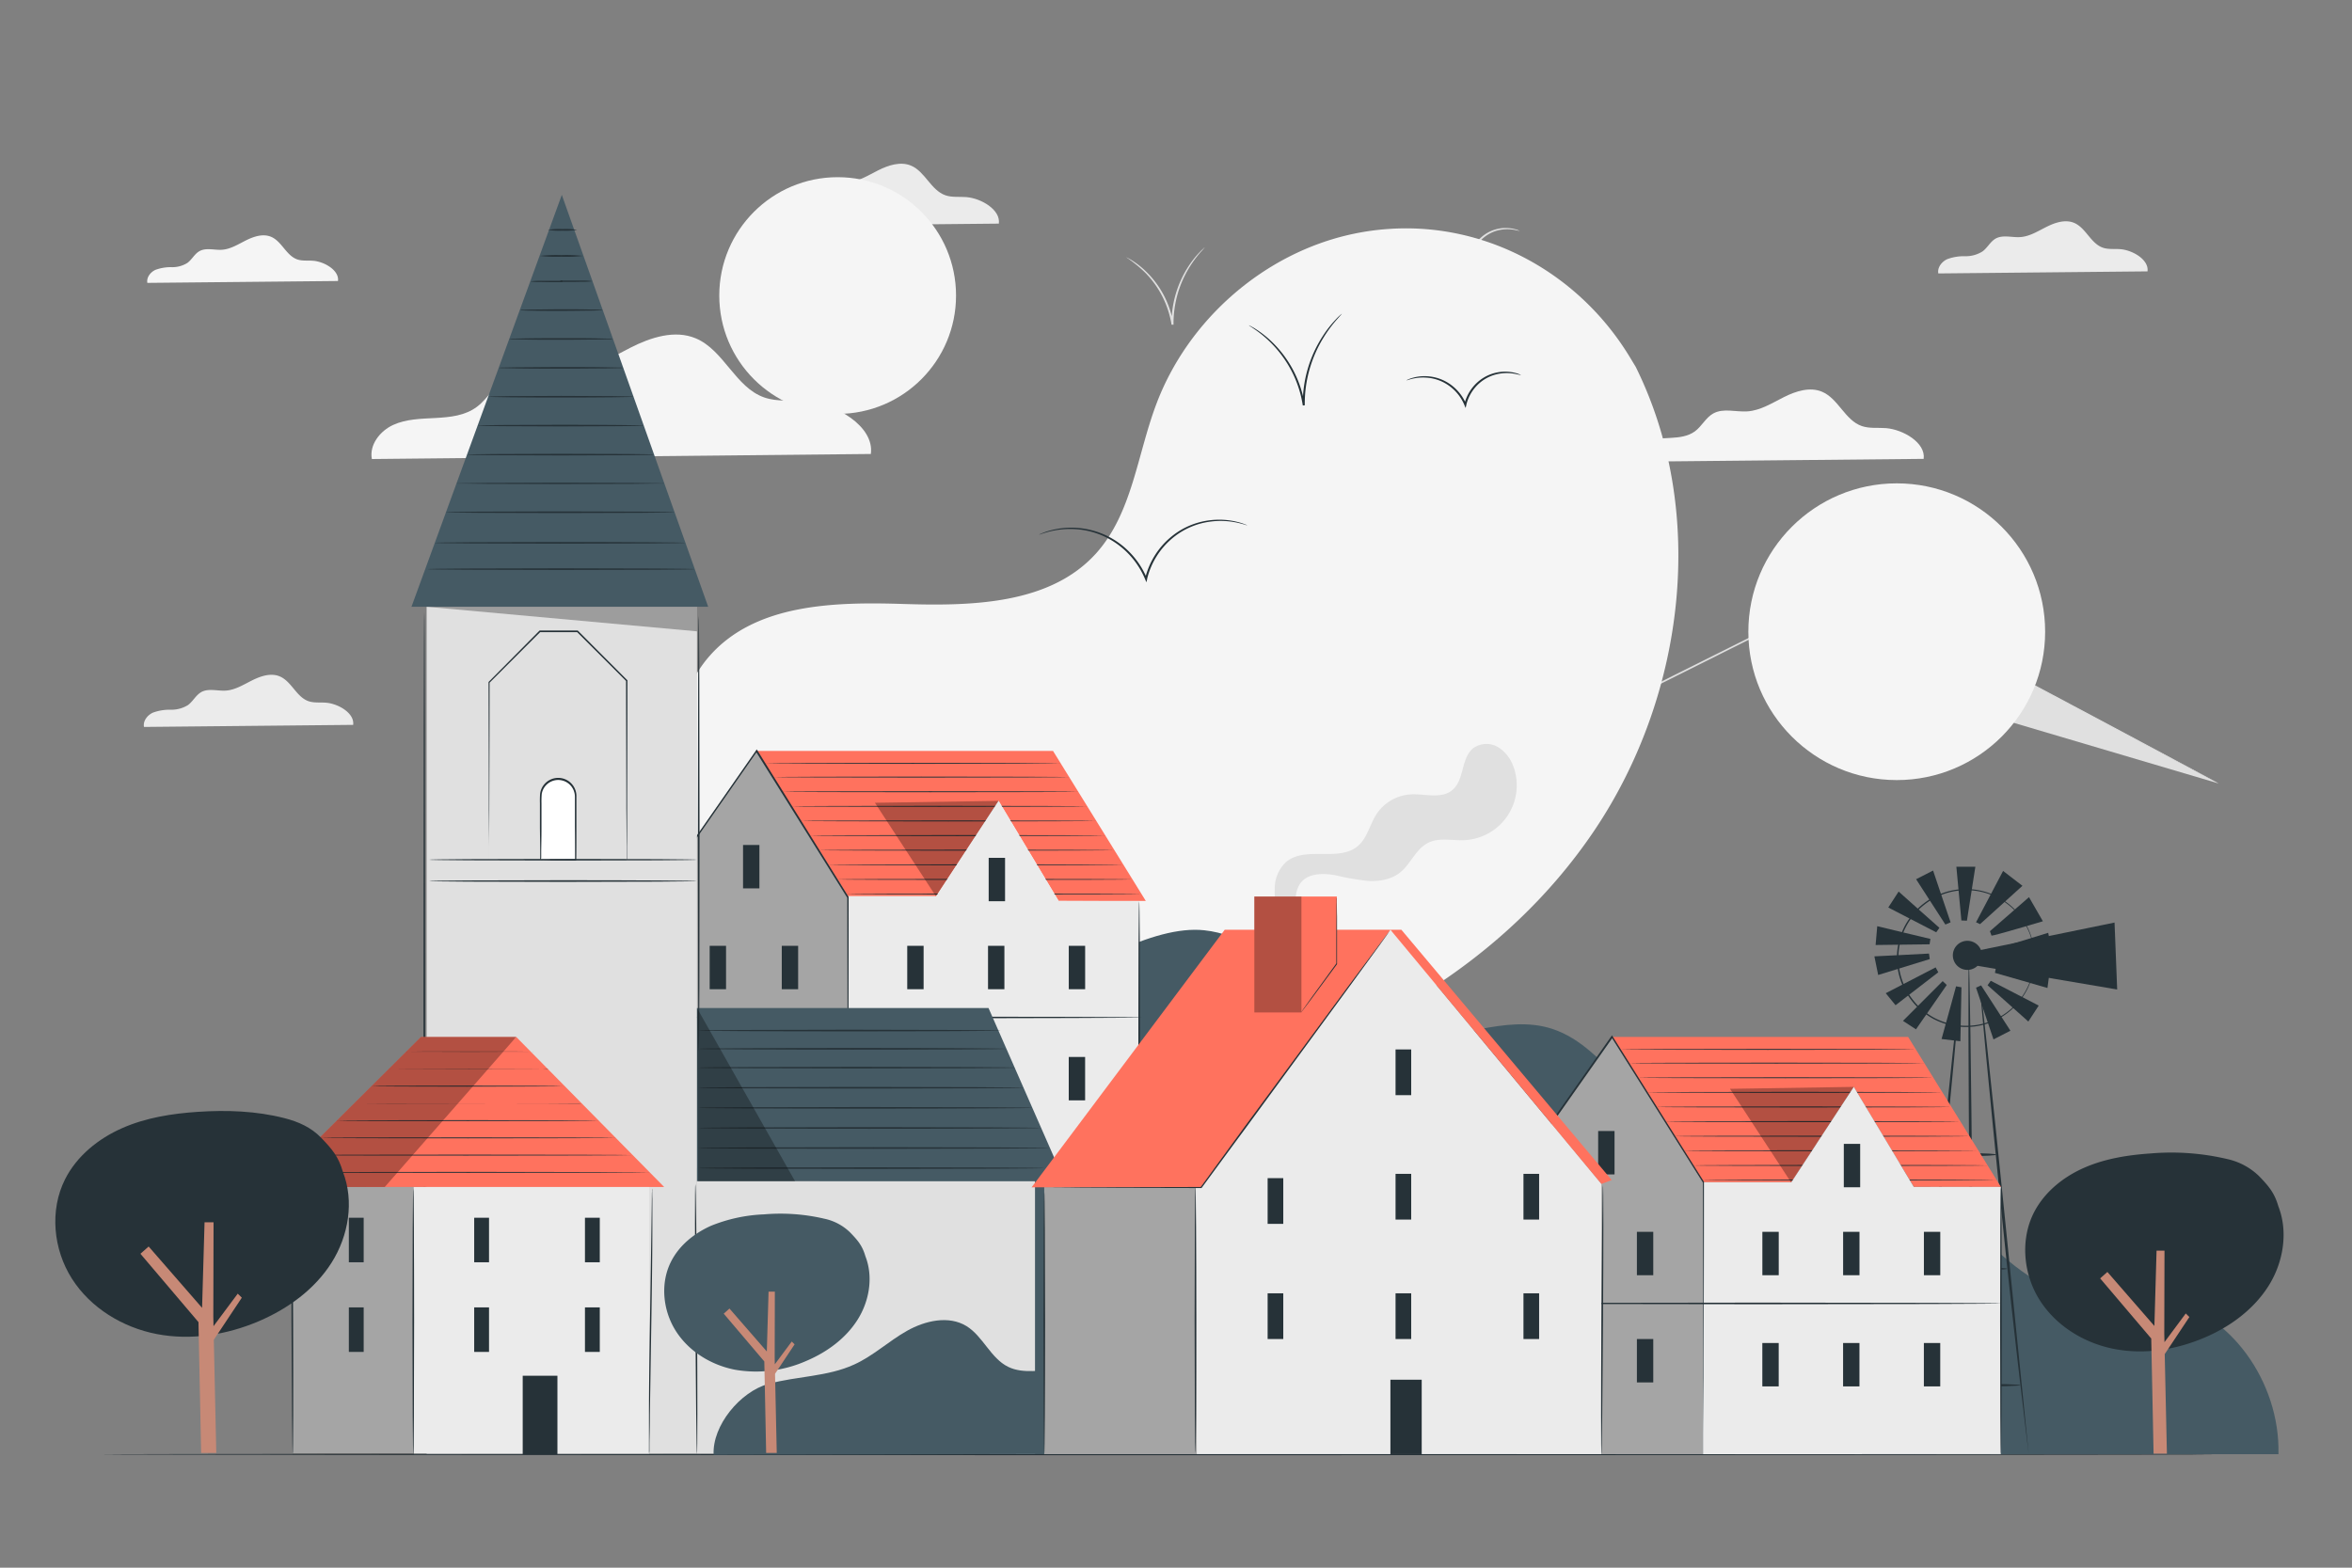 <svg xmlns="http://www.w3.org/2000/svg" viewBox="0 0 750 500"><rect x="0" y="0" width="750" height="500" fill="#808080" stroke="none"/><g id="background-complete"><path d="M484.64,73.69s-.55-.14-1.54-.34a12.28,12.28,0,0,0-4.23-.11,11.43,11.43,0,0,0-5.66,2.48,11.77,11.77,0,0,0-4,6.35l0,.07-.24.94-.36-.89a12.68,12.68,0,0,0-4.78-5.79,12.45,12.45,0,0,0-5.85-2,16.35,16.35,0,0,0-5.73.73,4.52,4.52,0,0,1,1.45-.63A12.21,12.21,0,0,1,458,74a12.49,12.49,0,0,1,6.14,2,13.07,13.07,0,0,1,5.06,6l-.61,0,0-.07a12.19,12.19,0,0,1,4.24-6.67,11.74,11.74,0,0,1,10.32-2.15A4.93,4.93,0,0,1,484.64,73.69Z" style="fill:#e0e0e0"></path><path d="M384.17,78.89a20.14,20.14,0,0,1-1.41,1.62,36.86,36.86,0,0,0-3.44,4.68,34.07,34.07,0,0,0-5.11,18.14v.23l-.63,0A30.51,30.51,0,0,0,365.22,87a42.53,42.53,0,0,0-6.1-4.95,2.28,2.28,0,0,1,.5.23c.31.18.8.41,1.37.79a27.09,27.09,0,0,1,4.55,3.62,30,30,0,0,1,8.66,16.87l-.63,0v-.23A33.41,33.41,0,0,1,378.94,85a29.91,29.91,0,0,1,3.64-4.6c.47-.51.89-.86,1.15-1.11A2.07,2.07,0,0,1,384.17,78.89Z" style="fill:#e0e0e0"></path><path d="M277.69,144.79c1.22-8.84-11.27-16.12-20.64-16.87-4.48-.36-9.12.32-13.36-1.16-9.18-3.2-12.85-15.06-21.81-18.84-6.7-2.82-14.41-.31-20.9,3s-12.91,7.38-20.16,7.85c-6.31.4-13.16-1.94-18.68,1.14-4.12,2.3-6.27,7-10.06,9.84s-8.55,3.31-13.15,3.56-9.37.3-13.56,2.22-7.66,6.35-6.79,10.87Z" style="fill:#f5f5f5"></path><path d="M707.5,249.89s-.2-.09-.58-.29l-1.68-.87-6.5-3.41-24.36-12.86L590,187.73h.23l-55.76,27.9-20.29,10.15-.1.05-.1,0-86.21-27.56h.16l-53.53,26.52-14.85,7.31L355.65,234c-.89.43-1.35.63-1.35.63l1.32-.69,3.87-2,14.79-7.42,53.45-26.68.07,0,.09,0,86.24,27.46-.19,0,20.29-10.15L590,187.29l.11-.06.11.06,84.3,44.9,24.29,13,6.47,3.48,1.66.91C707.31,249.77,707.5,249.89,707.5,249.89Z" style="fill:#e0e0e0"></path><polygon points="427.82 198.04 436.78 203.87 431.1 204.93 459.54 213.92 445.05 213.31 459.2 222.14 455.02 223.69 466.91 229.61 485.69 219.76 486.31 227.31 514.05 225.55 427.82 198.04" style="fill:#e0e0e0"></polygon><polygon points="590.11 187.51 591.8 200.21 604.27 200.73 600.41 203.6 618.7 210.08 613.2 221.98 707.5 249.89 590.11 187.51" style="fill:#e0e0e0"></polygon><path d="M318.51,71.32c.61-4.43-5.65-8.08-10.36-8.46-2.24-.18-4.57.16-6.69-.58-4.61-1.61-6.45-7.55-10.94-9.45-3.36-1.41-7.22-.15-10.48,1.49s-6.47,3.7-10.11,3.93c-3.17.2-6.6-1-9.37.57-2.06,1.16-3.14,3.53-5,4.93s-4.29,1.67-6.6,1.79-4.7.15-6.8,1.11-3.84,3.19-3.4,5.46Z" style="fill:#ebebeb"></path><path d="M112.61,231.19c.51-3.71-4.72-6.76-8.66-7.07-1.87-.16-3.82.13-5.59-.49-3.85-1.34-5.39-6.31-9.15-7.9-2.8-1.18-6-.13-8.76,1.24S75,220.07,72,220.26c-2.64.17-5.52-.81-7.83.48-1.73,1-2.63,2.95-4.22,4.13a10.05,10.05,0,0,1-5.51,1.49,15.47,15.47,0,0,0-5.68.93c-1.76.8-3.21,2.66-2.85,4.56Z" style="fill:#ebebeb"></path><path d="M107.77,89.62c.46-3.38-4.31-6.16-7.89-6.45-1.71-.14-3.48.12-5.1-.44-3.51-1.22-4.91-5.75-8.33-7.2-2.56-1.08-5.5-.12-8,1.13s-4.94,2.82-7.71,3c-2.41.15-5-.74-7.13.44-1.57.87-2.4,2.68-3.85,3.75a9,9,0,0,1-5,1.36,14.3,14.3,0,0,0-5.18.85c-1.6.73-2.92,2.43-2.59,4.16Z" style="fill:#f5f5f5"></path><path d="M684.79,86.55c.51-3.71-4.72-6.76-8.65-7.08-1.88-.15-3.83.14-5.6-.48-3.85-1.34-5.39-6.31-9.14-7.9-2.81-1.18-6-.13-8.76,1.24s-5.42,3.1-8.46,3.29c-2.64.17-5.51-.81-7.83.48-1.72,1-2.63,3-4.22,4.12a10.06,10.06,0,0,1-5.51,1.5,15.27,15.27,0,0,0-5.68.93c-1.76.8-3.21,2.66-2.85,4.56Z" style="fill:#ebebeb"></path><path d="M613.41,146.35c.71-5.14-6.54-9.36-12-9.8-2.59-.21-5.29.18-7.75-.67-5.33-1.86-7.46-8.75-12.66-10.94-3.89-1.64-8.37-.18-12.14,1.71s-7.5,4.29-11.71,4.56c-3.66.23-7.64-1.12-10.84.67-2.39,1.33-3.64,4.08-5.85,5.7s-5,1.93-7.63,2.08-5.44.17-7.87,1.28-4.45,3.69-3.94,6.32Z" style="fill:#f5f5f5"></path></g><g id="background-simple"><path d="M521.59,117l-1.92-3.17C503.45,87.11,474.11,71,443.19,73a80.27,80.27,0,0,0-11.84,1.63c-28.12,6-52.58,27.28-62.72,54.51-6,16-7.63,34.45-18.95,47.17C335,192.8,309.94,193.32,288,192.63s-47-.1-61.67,16.51c-9.18,10.4-12.1,25.2-11.36,39.13,2,36.88,27.66,69.86,60.35,86.25s71.16,17.86,106.93,10.65c50.11-10.1,97.76-37.84,126.41-80.69S544.51,163.26,521.59,117Z" style="fill:#f5f5f5"></path><circle cx="604.83" cy="201.48" r="47.32" style="fill:#f5f5f5"></circle><circle cx="267.11" cy="94.26" r="37.75" style="fill:#f5f5f5"></circle></g><g id="Floor"><path d="M706.54,463.86c0,.14-151,.26-337.23.26S32,464,32,463.86s151-.26,337.27-.26S706.54,463.71,706.54,463.86Z" style="fill:#263238"></path></g><g id="Buildings"><path d="M259,352c32.75-.82,92.35-58.75,125-55.3,23.72,2.52,40.51,30.63,64.17,33.78,15.62,2.07,31.7-7.27,46.82-2.33,18.2,5.94,27.86,30.21,45.76,37.25,16.54,6.5,34.92-3.62,52.11.12,26.37,5.73,41.39,41.44,67.71,47.48,9.85,2.25,20.13,0,30.06,1.72,20.2,3.57,36.48,25.82,35.92,49.08H269.63Z" style="fill:#455a64"></path><path d="M617.23,308.54c-.57.28-15.91,8.24-15.91,8.24l3.13,3.83,13.63-10.51Z" style="fill:#263238"></path><path d="M619.48,312.92c-.46.44-12.66,12.68-12.66,12.68l4.14,2.7,9.81-14.15Z" style="fill:#263238"></path><path d="M615.11,304.13c-.64.07-17.41.89-17.41.89l1.21,5.94,16.45-5.07Z" style="fill:#263238"></path><path d="M615.56,299.46c-.63-.11-16.95-4.06-16.95-4.06l-.52,6,17.21-.22Z" style="fill:#263238"></path><path d="M618.43,295.92c-.5-.39-13-11.57-13-11.57l-3.3,5.09,15.29,7.91Z" style="fill:#263238"></path><path d="M622,294.16c-.24-.59-5.58-16.51-5.58-16.51L611,280.42l9.34,14.46Z" style="fill:#263238"></path><path d="M627.21,293.65c.07-.63,2.69-17.22,2.69-17.22l-6.06,0,1.6,17.14Z" style="fill:#263238"></path><polygon points="627.75 303.78 674.28 294.24 675.12 315.59 627.89 307.58 627.75 303.78" style="fill:#263238"></polygon><path d="M632,304.7a4.64,4.64,0,1,1-4.64-4.64A4.64,4.64,0,0,1,632,304.7Z" style="fill:#263238"></path><path d="M610.26,464c-.25,0,2.85-33.24,6.91-74.18s7.56-74.12,7.81-74.1-2.85,33.24-6.91,74.19S610.51,464.06,610.26,464Z" style="fill:#263238"></path><path d="M646.9,463.64s-4.55-36.24-8.6-76.36-7.15-72.68-6.9-72.7,3.73,32.48,7.79,72.61S646.9,463.4,646.9,463.64Z" style="fill:#263238"></path><path d="M636.57,368.26c0,.25-3.58.45-8,.45s-8-.2-8-.45,3.59-.45,8-.45S636.57,368,636.57,368.26Z" style="fill:#263238"></path><path d="M640,404.67c0,.25-5.24.45-11.69.45s-11.69-.2-11.69-.45,5.23-.44,11.69-.44S640,404.43,640,404.67Z" style="fill:#263238"></path><path d="M644.26,441.79c0,.25-7.1.45-15.85.45s-15.86-.2-15.86-.45,7.1-.45,15.86-.45S644.26,441.55,644.26,441.79Z" style="fill:#263238"></path><path d="M627.82,307.55c.25,0,.75,34.35,1.11,76.72s.45,76.73.2,76.73-.74-34.34-1.1-76.73S627.58,307.55,627.82,307.55Z" style="fill:#263238"></path><path d="M648.69,305.48a2,2,0,0,1,0-.35c0-.26,0-.6-.08-1,0-.23,0-.48,0-.76s-.1-.58-.15-.91a14.19,14.19,0,0,0-.46-2.24,21,21,0,0,0-2.42-5.78,21.64,21.64,0,0,0-26-9.22,26,26,0,0,0-2.82,1.24,24.34,24.34,0,0,0-2.65,1.71,26.44,26.44,0,0,0-2.45,2.08,25.69,25.69,0,0,0-2.11,2.51,20.65,20.65,0,0,0-3.09,5.95,21.45,21.45,0,0,0,0,13.62,20.84,20.84,0,0,0,3.09,6,24.23,24.23,0,0,0,2.11,2.5,26.57,26.57,0,0,0,2.45,2.09,23.32,23.32,0,0,0,2.65,1.7,22.58,22.58,0,0,0,2.82,1.24,21.68,21.68,0,0,0,26-9.22,21.09,21.09,0,0,0,2.42-5.77,14.29,14.29,0,0,0,.46-2.25c0-.33.11-.63.15-.91s0-.53,0-.76l.08-1a2,2,0,0,1,0-.36,2,2,0,0,1,0,.36c0,.25,0,.6,0,1l0,.76c0,.28-.08.59-.12.92a17,17,0,0,1-.43,2.27,20.49,20.49,0,0,1-2.38,5.86,22,22,0,0,1-14.78,10.41,22.13,22.13,0,0,1-11.56-.93,23.51,23.51,0,0,1-2.88-1.26,22.84,22.84,0,0,1-2.7-1.73,23.76,23.76,0,0,1-2.5-2.12,24.13,24.13,0,0,1-2.17-2.55,21.36,21.36,0,0,1-3.15-6.07,21.82,21.82,0,0,1,0-13.92,21.17,21.17,0,0,1,3.15-6.06,24.43,24.43,0,0,1,2.17-2.56,25,25,0,0,1,2.5-2.12,24.19,24.19,0,0,1,2.7-1.73,23.43,23.43,0,0,1,2.88-1.25,21.89,21.89,0,0,1,20.8,3.21,21.58,21.58,0,0,1,5.54,6.27,20.44,20.44,0,0,1,2.38,5.85,17,17,0,0,1,.43,2.27c0,.34.09.64.12.92l0,.77c0,.44,0,.78,0,1A1.88,1.88,0,0,1,648.69,305.48Z" style="fill:#263238"></path><path d="M635.05,298.42c.7.09,16.38-4.59,16.38-4.59L647,286.14,634.54,297Z" style="fill:#263238"></path><path d="M631.4,294.74c.46-.44,13.51-12.22,13.51-12.22l-6.17-4.74-8.63,16.37Z" style="fill:#263238"></path><path d="M636.92,304.34c.63-.07,17.41-.89,17.41-.89l-1.21-5.94-16.45,5.07Z" style="fill:#263238"></path><path d="M636.14,310.29c.62.14,16.75,4.82,16.75,4.82l.8-6-17.21-.56Z" style="fill:#263238"></path><path d="M633.79,314.24c.49.39,13,11.57,13,11.57l3.31-5.09-15.29-7.91Z" style="fill:#263238"></path><path d="M630.11,315c.23.59,5.57,16.51,5.57,16.51l5.4-2.77-9.35-14.46Z" style="fill:#263238"></path><path d="M623.74,314.58c-.13.62-4.62,16.8-4.62,16.8l6,.72.34-17.21Z" style="fill:#263238"></path><polygon points="543.06 377.06 513.93 330.72 483.31 374.28 483.31 463.79 543.06 463.79 543.06 377.06" style="fill:#ebebeb"></polygon><polygon points="543.06 377.06 513.93 330.72 483.31 374.28 483.31 463.79 543.06 463.79 543.06 377.06" style="opacity:0.3"></polygon><polygon points="513.93 330.72 608.46 330.72 638.05 378.56 610.27 378.56 591.12 346.65 571.22 377.06 543.06 377.06 513.93 330.72" style="fill:#FF725E"></polygon><rect x="521.97" y="392.88" width="5.22" height="13.84" style="fill:#263238"></rect><rect x="498.97" y="392.88" width="5.22" height="13.84" style="fill:#263238"></rect><rect x="521.97" y="427.07" width="5.22" height="13.84" style="fill:#263238"></rect><rect x="498.97" y="427.07" width="5.22" height="13.84" style="fill:#263238"></rect><path d="M610.82,334.7c0,.08-21.08.15-47.08.15s-47.08-.07-47.08-.15,21.07-.16,47.08-.16S610.82,334.61,610.82,334.7Z" style="fill:#263238"></path><path d="M613.51,339.07c0,.09-21.08.16-47.07.16s-47.09-.07-47.09-.16,21.08-.15,47.09-.15S613.51,339,613.51,339.07Z" style="fill:#263238"></path><path d="M616.4,343.74c0,.08-21.08.15-47.08.15s-47.08-.07-47.08-.15,21.08-.16,47.08-.16S616.4,343.65,616.4,343.74Z" style="fill:#263238"></path><path d="M619.29,348.4c0,.08-21.08.15-47.08.15s-47.08-.07-47.08-.15,21.07-.16,47.08-.16S619.29,348.31,619.29,348.4Z" style="fill:#263238"></path><path d="M622.18,353.06c0,.09-21.09.16-47.08.16s-47.09-.07-47.09-.16,21.08-.16,47.09-.16S622.18,353,622.18,353.06Z" style="fill:#263238"></path><path d="M625.06,357.72c0,.09-21.08.16-47.08.16s-47.08-.07-47.08-.16,21.08-.16,47.08-.16S625.06,357.63,625.06,357.72Z" style="fill:#263238"></path><path d="M628,362.38c0,.09-21.08.16-47.08.16s-47.08-.07-47.08-.16,21.07-.15,47.08-.15S628,362.3,628,362.38Z" style="fill:#263238"></path><path d="M630.84,367c0,.09-21.08.16-47.08.16s-47.09-.07-47.09-.16,21.08-.15,47.09-.15S630.84,367,630.84,367Z" style="fill:#263238"></path><path d="M633.72,371.71c0,.08-21.08.15-47.08.15s-47.08-.07-47.08-.15,21.08-.16,47.08-.16S633.72,371.62,633.72,371.71Z" style="fill:#263238"></path><path d="M636.61,376.37c0,.08-21.08.15-47.08.15s-47.08-.07-47.08-.15,21.07-.16,47.08-.16S636.61,376.28,636.61,376.37Z" style="fill:#263238"></path><path d="M638.05,463.79V378.56H610.27l-19.15-31.91-19.9,30.41H543.06v86.73Z" style="fill:#ebebeb"></path><polygon points="591.12 346.65 551.66 347.27 571.1 377.06 591.12 346.65" style="opacity:0.3"></polygon><rect x="587.95" y="364.83" width="5.22" height="13.84" style="fill:#263238"></rect><rect x="509.62" y="360.73" width="5.22" height="13.84" style="fill:#263238"></rect><rect x="561.98" y="392.88" width="5.22" height="13.84" style="fill:#263238"></rect><rect x="587.73" y="392.88" width="5.22" height="13.84" style="fill:#263238"></rect><rect x="613.49" y="392.88" width="5.22" height="13.84" style="fill:#263238"></rect><rect x="561.97" y="428.34" width="5.22" height="13.84" style="fill:#263238"></rect><rect x="587.72" y="428.34" width="5.22" height="13.84" style="fill:#263238"></rect><rect x="613.48" y="428.34" width="5.22" height="13.84" style="fill:#263238"></rect><path d="M638.05,415.72c0,.15-34.64.26-77.37.26s-77.37-.11-77.37-.26,34.63-.26,77.37-.26S638.05,415.58,638.05,415.72Z" style="fill:#263238"></path><path d="M483.31,464a3.42,3.42,0,0,1,0-.43l0-1.26c0-1.14,0-2.79,0-4.93,0-4.32,0-10.6-.07-18.52,0-15.87-.06-38.3-.1-64.61v-.07l.05-.07,30.16-42.94.45-.63.22-.32.21.33c10.33,16.44,20.17,32.1,29.12,46.36l0,.05v.07c0,25.48-.07,47.16-.09,62.48,0,7.65-.05,13.7-.07,17.87,0,2.06,0,3.65,0,4.74,0,.53,0,.93,0,1.22a3.33,3.33,0,0,1,0,.42s0-.14,0-.42,0-.69,0-1.22c0-1.09,0-2.68,0-4.74,0-4.17,0-10.22-.07-17.87,0-15.32-.06-37-.1-62.48l0,.13-29.15-46.34.43,0-.44.63-30.2,42.92.05-.14c0,26.31-.07,48.74-.1,64.61,0,7.92-.05,14.2-.07,18.52,0,2.14,0,3.79,0,4.93,0,.54,0,1,0,1.26S483.31,464,483.31,464Z" style="fill:#263238"></path><path d="M638.05,464c-.14,0-.26-19.13-.26-42.73s.12-42.73.26-42.73.26,19.13.26,42.73S638.19,464,638.05,464Z" style="fill:#263238"></path><polygon points="270.39 285.84 241.25 239.49 210.63 283.06 210.63 372.56 270.39 372.56 270.39 285.84" style="fill:#ebebeb"></polygon><polygon points="270.39 285.84 241.25 239.49 210.63 283.06 210.63 372.56 270.39 372.56 270.39 285.84" style="opacity:0.3"></polygon><polygon points="241.25 239.49 335.78 239.49 365.37 287.34 337.59 287.34 318.44 255.43 298.55 285.84 270.39 285.84 241.25 239.49" style="fill:#FF725E"></polygon><rect x="249.29" y="301.66" width="5.22" height="13.84" style="fill:#263238"></rect><rect x="226.3" y="301.66" width="5.22" height="13.84" style="fill:#263238"></rect><rect x="249.29" y="335.85" width="5.22" height="13.84" style="fill:#263238"></rect><rect x="226.3" y="335.85" width="5.22" height="13.84" style="fill:#263238"></rect><path d="M338.14,243.47c0,.08-21.08.15-47.08.15s-47.08-.07-47.08-.15,21.08-.16,47.08-.16S338.14,243.38,338.14,243.47Z" style="fill:#263238"></path><path d="M340.84,247.85c0,.08-21.08.15-47.08.15s-47.08-.07-47.08-.15,21.07-.16,47.08-.16S340.84,247.76,340.84,247.85Z" style="fill:#263238"></path><path d="M343.72,252.51c0,.09-21.08.16-47.07.16s-47.09-.07-47.09-.16,21.08-.16,47.09-.16S343.72,252.42,343.72,252.51Z" style="fill:#263238"></path><path d="M346.61,257.17c0,.09-21.08.16-47.08.16s-47.08-.07-47.08-.16,21.08-.15,47.08-.15S346.61,257.09,346.61,257.17Z" style="fill:#263238"></path><path d="M349.5,261.83c0,.09-21.08.16-47.08.16s-47.08-.07-47.08-.16,21.07-.15,47.08-.15S349.5,261.75,349.5,261.83Z" style="fill:#263238"></path><path d="M352.39,266.49c0,.09-21.08.16-47.08.16s-47.09-.07-47.09-.16,21.08-.15,47.09-.15S352.39,266.41,352.39,266.49Z" style="fill:#263238"></path><path d="M355.27,271.16c0,.08-21.08.15-47.08.15s-47.08-.07-47.08-.15,21.08-.16,47.08-.16S355.27,271.07,355.27,271.16Z" style="fill:#263238"></path><path d="M358.16,275.82c0,.08-21.08.15-47.08.15S264,275.9,264,275.82s21.07-.16,47.08-.16S358.16,275.73,358.16,275.82Z" style="fill:#263238"></path><path d="M361.05,280.48c0,.09-21.08.16-47.08.16s-47.09-.07-47.09-.16,21.08-.16,47.09-.16S361.05,280.39,361.05,280.48Z" style="fill:#263238"></path><path d="M363.93,285.14c0,.09-21.08.16-47.08.16s-47.08-.07-47.08-.16,21.08-.16,47.08-.16S363.93,285.05,363.93,285.14Z" style="fill:#263238"></path><path d="M363,372.56c0-1.5.23-85.12.23-85.12l-25.67-.1-19.15-31.91-19.89,30.41H270.39v86.72Z" style="fill:#ebebeb"></path><polygon points="318.44 255.43 278.99 256.04 298.43 285.84 318.44 255.43" style="opacity:0.3"></polygon><rect x="315.27" y="273.6" width="5.22" height="13.84" style="fill:#263238"></rect><rect x="236.94" y="269.5" width="5.22" height="13.84" style="fill:#263238"></rect><rect x="289.3" y="301.66" width="5.22" height="13.84" style="fill:#263238"></rect><rect x="315.06" y="301.66" width="5.22" height="13.84" style="fill:#263238"></rect><rect x="340.81" y="301.66" width="5.22" height="13.84" style="fill:#263238"></rect><rect x="289.29" y="337.11" width="5.22" height="13.84" style="fill:#263238"></rect><rect x="315.05" y="337.11" width="5.22" height="13.84" style="fill:#263238"></rect><rect x="340.8" y="337.11" width="5.22" height="13.84" style="fill:#263238"></rect><path d="M364.26,324.5c0,.14-34.39.26-76.81.26s-76.82-.12-76.82-.26,34.39-.26,76.82-.26S364.26,324.35,364.26,324.5Z" style="fill:#263238"></path><path d="M270.35,372.53s0-.14,0-.41,0-.69,0-1.21c0-1.09,0-2.68,0-4.73,0-4.14,0-10.17-.07-17.78,0-15.25-.06-36.82-.1-62.19l0,.13L241,239.63h.44l-.38.53-30.26,43.42,0-.14c0,26.13-.07,48.4-.09,64.16,0,7.86-.06,14.09-.07,18.38,0,2.12,0,3.76,0,4.89,0,.54,0,1,0,1.26s0,.42,0,.42,0-.14,0-.42,0-.72,0-1.26c0-1.13,0-2.77,0-4.89,0-4.29,0-10.52-.07-18.38,0-15.76,0-38-.09-64.16v-.08l0-.06,30.24-43.43.37-.54.22-.32.21.33,29.09,46.73,0,.06v.07c0,25.37-.07,46.94-.09,62.19,0,7.61-.05,13.64-.07,17.78,0,2.05,0,3.64,0,4.73,0,.52,0,.92,0,1.21A3.24,3.24,0,0,1,270.35,372.53Z" style="fill:#263238"></path><path d="M363.26,287.44c.15,0,.26,18.89.26,42.17s-.11,42.18-.26,42.18-.26-18.88-.26-42.18S363.12,287.44,363.26,287.44Z" style="fill:#263238"></path><rect x="136.04" y="193.52" width="86.22" height="270.12" style="fill:#e0e0e0"></rect><polygon points="315.22 321.51 222.26 321.51 222.26 376.75 339.47 376.75 315.22 321.51" style="fill:#455a64"></polygon><rect x="222.26" y="376.75" width="107.78" height="86.9" style="fill:#e0e0e0"></rect><path d="M172.26,274.2h11.15V254a5.58,5.58,0,0,0-5.58-5.58h0a5.58,5.58,0,0,0-5.57,5.58Z" style="fill:#fff"></path><path d="M172.26,274.2a3.68,3.68,0,0,1,0-.66c0-.51,0-1.17,0-2,0-1.81-.05-4.32-.09-7.4,0-1.58,0-3.31,0-5.15,0-.93,0-1.89,0-2.87a26.84,26.84,0,0,1,.07-3.08,5.82,5.82,0,0,1,11.57,1.09v3.27c0,2.14,0,4.21,0,6.19,0,3.95,0,7.54-.05,10.6v.2h-.19l-8.21-.1-2.2-.05a3.6,3.6,0,0,1-.74,0l.81,0,2.24-.05,8.1-.1-.19.19c0-3.06,0-6.65-.05-10.6,0-2,0-4.05,0-6.19v-3.27a5.42,5.42,0,0,0-.85-3,5.32,5.32,0,0,0-9.73,2,29.26,29.26,0,0,0-.08,3c0,1,0,1.92,0,2.83,0,1.82,0,3.52,0,5.09,0,3.08-.07,5.6-.09,7.41,0,.85,0,1.52,0,2S172.27,274.19,172.26,274.2Z" style="fill:#263238"></path><polygon points="179.15 62.16 131.21 193.52 225.82 193.52 179.15 62.16" style="fill:#455a64"></polygon><path d="M218.58,173.13c0,.15-17.89.26-40,.26s-40-.11-40-.26,17.89-.26,40-.26S218.58,173,218.58,173.13Z" style="fill:#263238"></path><path d="M221.56,181.52c0,.15-19.09.26-42.63.26s-42.63-.11-42.63-.26,19.08-.26,42.63-.26S221.56,181.38,221.56,181.52Z" style="fill:#263238"></path><path d="M215.11,163.37c0,.15-16.35.26-36.51.26s-36.52-.11-36.52-.26,16.35-.26,36.52-.26S215.11,163.23,215.11,163.37Z" style="fill:#263238"></path><path d="M211.84,154.16a2.94,2.94,0,0,1-.67.06l-1.93,0-7.11.09-23.42.07-23.44-.07-7.1-.09-1.93,0a2.94,2.94,0,0,1-.67-.06,3.5,3.5,0,0,1,.67,0l1.93-.05,7.1-.08,23.44-.08,23.42.08,7.11.08,1.93.05A3.5,3.5,0,0,1,211.84,154.16Z" style="fill:#263238"></path><path d="M208.57,145c0,.15-13.35.26-29.82.26s-29.82-.11-29.82-.26,13.35-.26,29.82-.26S208.57,144.81,208.57,145Z" style="fill:#263238"></path><path d="M205.29,135.74c0,.15-11.86.26-26.49.26s-26.51-.11-26.51-.26,11.87-.26,26.51-.26S205.29,135.6,205.29,135.74Z" style="fill:#263238"></path><path d="M202,126.53c0,.14-10.33.26-23.07.26s-23.08-.12-23.08-.26,10.33-.26,23.08-.26S202,126.39,202,126.53Z" style="fill:#263238"></path><path d="M198.75,117.32a8.51,8.51,0,0,1-1.56.1l-4.26.08c-3.6,0-8.56.08-14.05.08s-10.45,0-14-.08l-4.26-.08a8.39,8.39,0,0,1-1.56-.1,8.39,8.39,0,0,1,1.56-.1l4.26-.08c3.59,0,8.56-.08,14-.08s10.45,0,14.05.08l4.26.08A8.51,8.51,0,0,1,198.75,117.32Z" style="fill:#263238"></path><path d="M195.48,108.11a6,6,0,0,1-1.3.1l-3.55.08c-3,0-7.13.08-11.7.08s-8.71,0-11.7-.08l-3.55-.08a5.87,5.87,0,0,1-1.3-.1,5.87,5.87,0,0,1,1.3-.1l3.55-.08c3-.05,7.13-.08,11.7-.08s8.7,0,11.7.08l3.55.08A6,6,0,0,1,195.48,108.11Z" style="fill:#263238"></path><path d="M192.2,98.9a3.81,3.81,0,0,1-1,.1c-.67,0-1.64.06-2.83.08-2.4,0-5.7.08-9.36.08s-7,0-9.35-.08c-1.2,0-2.17,0-2.84-.08a3.81,3.81,0,0,1-1-.1,3.81,3.81,0,0,1,1-.1c.67,0,1.64-.06,2.84-.08,2.39,0,5.7-.08,9.35-.08s7,0,9.36.08c1.19,0,2.16,0,2.83.08A3.81,3.81,0,0,1,192.2,98.9Z" style="fill:#263238"></path><path d="M188.93,89.69a18.19,18.19,0,0,1-3.12.18l-3.39.06H178.7v-.52h.63V90h-3.72l-3.39-.06a18.31,18.31,0,0,1-3.12-.18,18.84,18.84,0,0,1,3.12-.19l3.39,0,2,0h1.72V90h-.63v-.52h1.72l2,0,3.39,0A18.7,18.7,0,0,1,188.93,89.69Z" style="fill:#263238"></path><path d="M185.87,81.62a46.51,46.51,0,0,1-6.89.26,46.32,46.32,0,0,1-6.88-.26,46.32,46.32,0,0,1,6.88-.26A46.51,46.51,0,0,1,185.87,81.62Z" style="fill:#263238"></path><path d="M184,73.31a21.08,21.08,0,0,1-4.63.26,21.08,21.08,0,0,1-4.63-.26,21.08,21.08,0,0,1,4.63-.26A21.08,21.08,0,0,1,184,73.31Z" style="fill:#263238"></path><path d="M222.26,274.2c0,.15-19.13.26-42.72.26s-42.72-.11-42.72-.26,19.12-.26,42.72-.26S222.26,274.06,222.26,274.2Z" style="fill:#263238"></path><path d="M222.26,281c0,.15-19.13.26-42.72.26s-42.72-.11-42.72-.26,19.12-.26,42.72-.26S222.26,280.87,222.26,281Z" style="fill:#263238"></path><path d="M199.8,274.2a.8.8,0,0,1,0-.27c0-.2,0-.47,0-.81l0-3.15c0-2.77,0-6.78-.07-11.81,0-10.13-.06-24.41-.1-41.08l.07.18c-4.89-4.9-10.21-10.21-15.73-15.72l.18.08H172.14l.18-.08L156.05,217.8l.07-.17c0,16.51-.07,30.64-.1,40.68,0,5-.05,8.95-.07,11.7,0,1.34,0,2.38,0,3.12,0,.34,0,.6,0,.8a.8.8,0,0,1,0,.27,1.39,1.39,0,0,1,0-.27c0-.2,0-.46,0-.8,0-.74,0-1.78,0-3.12,0-2.75,0-6.71-.07-11.7,0-10-.05-24.17-.09-40.68v-.11l.07-.07L172,201.17l.07-.07h12.15l.08.07L200,216.91l.07.07v.1c0,16.67-.07,30.95-.09,41.08,0,5,0,9-.07,11.81l0,3.15c0,.34,0,.61,0,.81S199.8,274.2,199.8,274.2Z" style="fill:#263238"></path><path d="M337.57,437c-5.43-.2-11.21,1.33-16.09-1.06-5.6-2.75-8-9.73-13.3-13-5.69-3.47-13.18-1.74-19,1.54s-10.77,8-16.82,10.73c-8.5,3.9-18.27,3.69-27.29,6.16s-18,13.3-17.51,22.63l133.92-.32C361.31,451.14,350.14,437.46,337.57,437Z" style="fill:#455a64"></path><path d="M135.3,445.93c-.15,0-.26-56.13-.26-125.36s.11-125.38.26-125.38.26,56.12.26,125.38S135.44,445.93,135.3,445.93Z" style="fill:#263238"></path><path d="M222.81,335.46c-.15,0-.26-31.13-.26-69.51s.11-69.52.26-69.52.26,31.12.26,69.52S223,335.46,222.81,335.46Z" style="fill:#263238"></path><path d="M319.12,328.68c0,.14-21.6.26-48.25.26s-48.25-.12-48.25-.26,21.6-.26,48.25-.26S319.12,328.54,319.12,328.68Z" style="fill:#263238"></path><path d="M320.93,334.51c0,.14-22,.26-49.15.26s-49.16-.12-49.16-.26,22-.27,49.16-.27S320.93,334.36,320.93,334.51Z" style="fill:#263238"></path><path d="M323.86,340.52c0,.15-22.67.26-50.62.26s-50.62-.11-50.62-.26,22.66-.26,50.62-.26S323.86,340.38,323.86,340.52Z" style="fill:#263238"></path><path d="M326.38,346.93c0,.15-23.23.26-51.88.26s-51.88-.11-51.88-.26,23.22-.26,51.88-.26S326.38,346.79,326.38,346.93Z" style="fill:#263238"></path><path d="M329.2,353.34c0,.14-23.86.26-53.29.26s-53.29-.12-53.29-.26,23.85-.26,53.29-.26S329.2,353.2,329.2,353.34Z" style="fill:#263238"></path><path d="M331.75,359.75c0,.14-24.43.26-54.56.26s-54.57-.12-54.57-.26,24.43-.26,54.57-.26S331.75,359.6,331.75,359.75Z" style="fill:#263238"></path><path d="M334.58,366.15c0,.15-25.07.26-56,.26s-56-.11-56-.26,25.06-.26,56-.26S334.58,366,334.58,366.15Z" style="fill:#263238"></path><path d="M333,372.56c0,.15-24.71.26-55.18.26s-55.19-.11-55.19-.26,24.7-.26,55.19-.26S333,372.42,333,372.56Z" style="fill:#263238"></path><path d="M222.26,463.65c-.14,0-.38-19.25-.53-43s-.16-43,0-43,.39,19.24.54,43S222.4,463.65,222.26,463.65Z" style="fill:#263238"></path><polygon points="222.26 321.51 253.53 376.75 222.62 376.75 222.26 321.51" style="opacity:0.3"></polygon><polygon points="136.04 193.52 222.26 201.36 222.26 193.52 136.04 193.52" style="opacity:0.3"></polygon><polygon points="164.61 330.72 116.51 378.58 211.79 378.58 164.61 330.72" style="fill:#FF725E"></polygon><rect x="93.35" y="378.59" width="113.64" height="85" style="fill:#ebebeb"></rect><rect x="166.68" y="438.78" width="11.07" height="25.08" style="fill:#263238"></rect><rect x="93.35" y="378.59" width="38.58" height="85.29" style="opacity:0.3"></rect><polygon points="164.61 330.72 134.24 330.72 86.08 378.58 122.69 378.58 164.61 330.72" style="fill:#FF725E"></polygon><rect x="151.21" y="416.98" width="4.73" height="14.2" style="fill:#263238"></rect><rect x="186.53" y="416.98" width="4.73" height="14.2" style="fill:#263238"></rect><rect x="151.21" y="388.39" width="4.73" height="14.2" style="fill:#263238"></rect><rect x="111.24" y="416.98" width="4.73" height="14.2" style="fill:#263238"></rect><rect x="111.24" y="388.39" width="4.73" height="14.2" style="fill:#263238"></rect><rect x="186.53" y="388.39" width="4.73" height="14.2" style="fill:#263238"></rect><path d="M207.18,373.91c0,.09-25.92.16-57.89.16S91.4,374,91.4,373.91s25.91-.15,57.89-.15S207.18,373.83,207.18,373.91Z" style="fill:#263238"></path><path d="M201.19,368.41c0,.09-23.57.16-52.64.16s-52.66-.07-52.66-.16,23.57-.15,52.66-.15S201.19,368.33,201.19,368.41Z" style="fill:#263238"></path><path d="M196.34,362.91c0,.09-21.09.16-47.09.16s-47.1-.07-47.1-.16,21.08-.15,47.1-.15S196.34,362.83,196.34,362.91Z" style="fill:#263238"></path><path d="M190.92,357.41c0,.09-18.7.16-41.77.16s-41.77-.07-41.77-.16,18.7-.15,41.77-.15S190.92,357.33,190.92,357.41Z" style="fill:#263238"></path><path d="M185.5,351.91l-.74,0-2.12,0-7.81,0-25.76.05L123.31,352l-7.8,0-2.13,0-.74,0,.74,0,2.13,0,7.8-.05,25.76,0,25.76,0,7.81.05,2.12,0Z" style="fill:#263238"></path><path d="M179.31,346.41c0,.09-13.63.16-30.43.16s-30.43-.07-30.43-.16,13.62-.15,30.43-.15S179.31,346.33,179.31,346.41Z" style="fill:#263238"></path><path d="M175.05,340.91a1.93,1.93,0,0,1-.52,0L173,341l-5.47,0-18,.05L131.46,341,126,341l-1.49,0a1.93,1.93,0,0,1-.52,0,3.52,3.52,0,0,1,.52,0l1.49,0,5.47-.05,18.06,0,18,0,5.47.05,1.49,0A3.52,3.52,0,0,1,175.05,340.91Z" style="fill:#263238"></path><path d="M170.14,335.41a1.2,1.2,0,0,1-.41,0l-1.19,0-4.35,0-14.36.05-14.37-.05-4.35,0-1.19,0a1.2,1.2,0,0,1-.41,0,2.18,2.18,0,0,1,.41,0l1.19,0,4.35-.05,14.37,0,14.36,0,4.35.05,1.19,0A2.18,2.18,0,0,1,170.14,335.41Z" style="fill:#263238"></path><polygon points="164.61 330.72 134.24 330.72 86.08 378.58 122.69 378.58 164.61 330.72" style="opacity:0.3"></polygon><path d="M207,463.58a4.67,4.67,0,0,1-.06-.85c0-.61,0-1.43,0-2.47,0-2.14,0-5.23,0-9.06,0-7.64.13-18.21.32-29.87s.35-22.19.47-29.88c.06-3.79.1-6.87.13-9.06,0-1,0-1.85.06-2.46a4.46,4.46,0,0,1,.05-.86,4.46,4.46,0,0,1,0,.86c0,.61,0,1.43.05,2.46,0,2.14,0,5.23,0,9.06,0,7.65-.13,18.21-.32,29.88s-.35,22.19-.48,29.88c0,3.78-.1,6.86-.13,9.05,0,1,0,1.86,0,2.47A8,8,0,0,1,207,463.58Z" style="fill:#263238"></path><path d="M93.35,463.88c-.14,0-.32-19-.4-42.49s0-42.49.11-42.49.32,19,.41,42.49S93.5,463.88,93.35,463.88Z" style="fill:#263238"></path><path d="M131.79,464.18c-.14,0-.26-19.05-.26-42.55s.12-42.55.26-42.55.26,19.05.26,42.55S131.94,464.18,131.79,464.18Z" style="fill:#263238"></path><path d="M482.77,245.08a11.92,11.92,0,0,0-4.94-6.71,7.28,7.28,0,0,0-8,.22c-4,3.14-2.8,10.09-6.67,13.36-3.53,3-8.82,1.14-13.42,1.42a14.1,14.1,0,0,0-10.83,6.33c-2.13,3.3-2.9,7.55-5.88,10.1-6,5.18-16.6,0-22.77,5a11.36,11.36,0,0,0-3.75,7.81,33.84,33.84,0,0,0,.72,8.85l6.12-.05c-.39-3.61-.63-7.72,1.87-10.35s7-2.58,10.77-1.87a78.48,78.48,0,0,0,10.4,1.78c3.51.19,7.22-.46,10-2.64,3.47-2.74,5.09-7.6,9.06-9.55,3.47-1.72,7.6-.65,11.47-.82a17.52,17.52,0,0,0,15.88-22.91Z" style="fill:#e0e0e0"></path><polygon points="332.99 463.79 332.99 378.5 424.3 296.54 443.37 296.54 510.66 377.61 510.66 463.79 332.99 463.79" style="fill:#ebebeb"></polygon><polygon points="328.97 378.67 383.01 378.67 443.37 296.54 390.53 296.54 328.97 378.67" style="fill:#FF725E"></polygon><polygon points="426.3 307.48 426.3 285.94 399.98 285.94 399.98 322.9 414.99 322.9 426.3 307.48" style="fill:#FF725E"></polygon><polygon points="381.31 378.67 381.63 463.79 332.99 463.79 332.99 378.67 381.31 378.67" style="opacity:0.3"></polygon><rect x="443.37" y="440.05" width="9.98" height="23.74" style="fill:#263238"></rect><rect x="404.22" y="412.49" width="4.99" height="14.58" style="fill:#263238"></rect><rect x="404.22" y="375.76" width="4.99" height="14.58" style="fill:#263238"></rect><rect x="445.01" y="412.49" width="4.99" height="14.58" style="fill:#263238"></rect><rect x="445.01" y="374.39" width="4.99" height="14.58" style="fill:#263238"></rect><rect x="445.01" y="334.71" width="4.99" height="14.58" style="fill:#263238"></rect><rect x="485.8" y="412.49" width="4.99" height="14.58" style="fill:#263238"></rect><rect x="485.8" y="374.39" width="4.99" height="14.58" style="fill:#263238"></rect><rect x="399.98" y="285.94" width="15.02" height="36.97" style="opacity:0.3"></rect><path d="M333,463.71c-.15,0-.26-18.71-.26-41.77s.11-41.77.26-41.77.26,18.69.26,41.77S333.13,463.71,333,463.71Z" style="fill:#263238"></path><path d="M381.2,463.47c-.14,0-.26-19-.26-42.4s.12-42.4.26-42.4.26,19,.26,42.4S381.34,463.47,381.2,463.47Z" style="fill:#263238"></path><path d="M510.66,464c-.14,0-.15-19.23,0-43s.36-43,.5-43,.15,19.23,0,43S510.81,464,510.66,464Z" style="fill:#263238"></path><path d="M426.3,286.42a2.12,2.12,0,0,1,0,.4q0,.49,0,1.17c0,1.11,0,2.56.05,4.31,0,3.73,0,8.7,0,14.21v1l0,0-8.05,10.91-2.45,3.26-.68.87c-.15.2-.24.3-.25.29a1.53,1.53,0,0,1,.21-.32c.17-.26.38-.56.63-.91l2.36-3.32c2.09-2.86,4.87-6.69,8-11l0,.09v-1c0-5.51,0-10.48.05-14.21,0-1.75,0-3.2.05-4.31q0-.67,0-1.17A2.12,2.12,0,0,1,426.3,286.42Z" style="fill:#263238"></path><polygon points="443.37 296.54 510.66 377.61 513.93 376.37 446.87 296.54 443.37 296.54" style="fill:#FF725E"></polygon><path d="M443.37,296.54a1.57,1.57,0,0,1-.21.34c-.17.24-.4.56-.68,1l-2.65,3.69L430,315.06,397.4,359.53c-5,6.77-9.79,13.29-14.19,19.29l-.08.1H383l-38.81-.1L333,378.75l-3,0-.77,0-.26,0a.76.76,0,0,1,.26,0l.77,0,3,0,11.21-.08,38.81-.09-.2.1L397,359.22l32.72-44.38,10-13.42,2.73-3.63.72-.94Z" style="fill:#263238"></path></g><g id="Birds"><path d="M397.7,167.55c0,.06-1.09-.38-3.12-.83a25,25,0,0,0-8.73-.34,23.53,23.53,0,0,0-11.76,5.08,24.31,24.31,0,0,0-8.3,13.18l0,.14-.24.94-.36-.89a26.21,26.21,0,0,0-9.94-12,25.39,25.39,0,0,0-12.14-4.05,27.09,27.09,0,0,0-8.67.8c-2,.53-3.06,1-3.08.93a4.34,4.34,0,0,1,.75-.36,17.52,17.52,0,0,1,2.27-.81,26,26,0,0,1,21.19,3,26.58,26.58,0,0,1,10.21,12.25l-.61,0,0-.15A24.77,24.77,0,0,1,373.72,171a23.67,23.67,0,0,1,12.07-5.06,24.08,24.08,0,0,1,8.84.54,17.78,17.78,0,0,1,2.3.73A3.61,3.61,0,0,1,397.7,167.55Z" style="fill:#263238"></path><path d="M485,119.67s-.62-.17-1.74-.4a13.75,13.75,0,0,0-4.77-.14,12.94,12.94,0,0,0-6.4,2.79,13.35,13.35,0,0,0-4.51,7.18l0,.08-.24.94-.36-.89a14.29,14.29,0,0,0-5.41-6.54,13.92,13.92,0,0,0-6.61-2.24,15.16,15.16,0,0,0-4.75.39c-1.1.27-1.68.51-1.71.46a1.4,1.4,0,0,1,.41-.23,9.26,9.26,0,0,1,1.24-.47,13.78,13.78,0,0,1,4.84-.6,14.08,14.08,0,0,1,6.9,2.19,14.74,14.74,0,0,1,5.68,6.8l-.61,0,0-.08a13.74,13.74,0,0,1,4.76-7.49,13.2,13.2,0,0,1,11.6-2.44,8.08,8.08,0,0,1,1.26.43A1.61,1.61,0,0,1,485,119.67Z" style="fill:#263238"></path><path d="M427.91,100.07s-.6.69-1.68,1.91a40.82,40.82,0,0,0-4.09,5.53A40.19,40.19,0,0,0,416.06,129a2.62,2.62,0,0,0,0,.27l-.63.06a35.25,35.25,0,0,0-3.93-11.66,36.73,36.73,0,0,0-11.18-12.49c-1.33-.92-2.1-1.38-2.07-1.43a2.7,2.7,0,0,1,.59.28c.37.22.94.49,1.61.94a32.45,32.45,0,0,1,5.37,4.29,35.55,35.55,0,0,1,10.24,20l-.63.06V129a39.51,39.51,0,0,1,6.34-21.76,35.15,35.15,0,0,1,4.29-5.46c.55-.61,1-1,1.35-1.32A2.75,2.75,0,0,1,427.91,100.07Z" style="fill:#263238"></path></g><g id="Trees"><path d="M648.54,386.79c3.3-6.51,9.32-11.38,16-14.32s14-4.1,21.29-4.59a77.62,77.62,0,0,1,24.23,1.75,21.08,21.08,0,0,1,10.34,5.52c3.07,3.19,4.87,5.3,6.11,9.56,3.23,8.27,1.58,18-3.16,25.48s-12.26,13-20.43,16.45c-9,3.83-19,5.45-28.62,3.62s-18.61-7.32-23.85-15.55S644.14,395.5,648.54,386.79Z" style="fill:#263238"></path><polygon points="698.14 420.05 696.99 418.92 690.2 428.06 690.2 428.06 690.14 425.38 690.21 398.88 687.68 398.88 686.99 422.91 672 405.68 669.69 407.73 685.98 426.91 686.73 463.64 690.98 463.64 690.28 431.88 698.14 420.05" style="fill:#c78976"></polygon><path d="M214,402.34c2.62-5.18,7.4-9,12.71-11.38a50.18,50.18,0,0,1,16.92-3.65,61.59,61.59,0,0,1,19.25,1.39,16.65,16.65,0,0,1,8.22,4.39c2.45,2.53,3.88,4.21,4.86,7.59,2.57,6.58,1.26,14.29-2.51,20.25s-9.75,10.31-16.24,13.08a39.54,39.54,0,0,1-22.74,2.87c-7.62-1.46-14.79-5.82-18.95-12.36S210.47,409.26,214,402.34Z" style="fill:#455a64"></path><polygon points="253.38 428.77 252.47 427.87 247.07 435.13 247.07 435.14 247.03 433 247.08 411.95 245.08 411.95 244.52 431.04 232.61 417.35 230.78 418.98 243.72 434.22 244.31 463.41 247.69 463.41 247.14 438.17 253.38 428.77" style="fill:#c78976"></polygon><path d="M20.76,376.09c3.74-7.4,10.58-12.92,18.17-16.27s15.92-4.66,24.19-5.21c9.22-.61,18.58-.29,27.53,2,4.48,1.14,8.54,2.93,11.75,6.26,3.49,3.63,5.54,6,6.94,10.87,3.67,9.39,1.8,20.42-3.59,28.95s-13.93,14.73-23.21,18.69c-10.2,4.36-21.63,6.2-32.52,4.11s-21.14-8.32-27.09-17.67S15.75,386,20.76,376.09Z" style="fill:#263238"></path><polygon points="77.11 413.88 75.81 412.6 68.08 422.98 68.08 422.98 68.02 419.93 68.1 389.83 65.23 389.83 64.44 417.13 47.4 397.56 44.78 399.88 63.29 421.68 64.14 463.41 68.97 463.41 68.18 427.32 77.11 413.88" style="fill:#c78976"></polygon></g></svg>